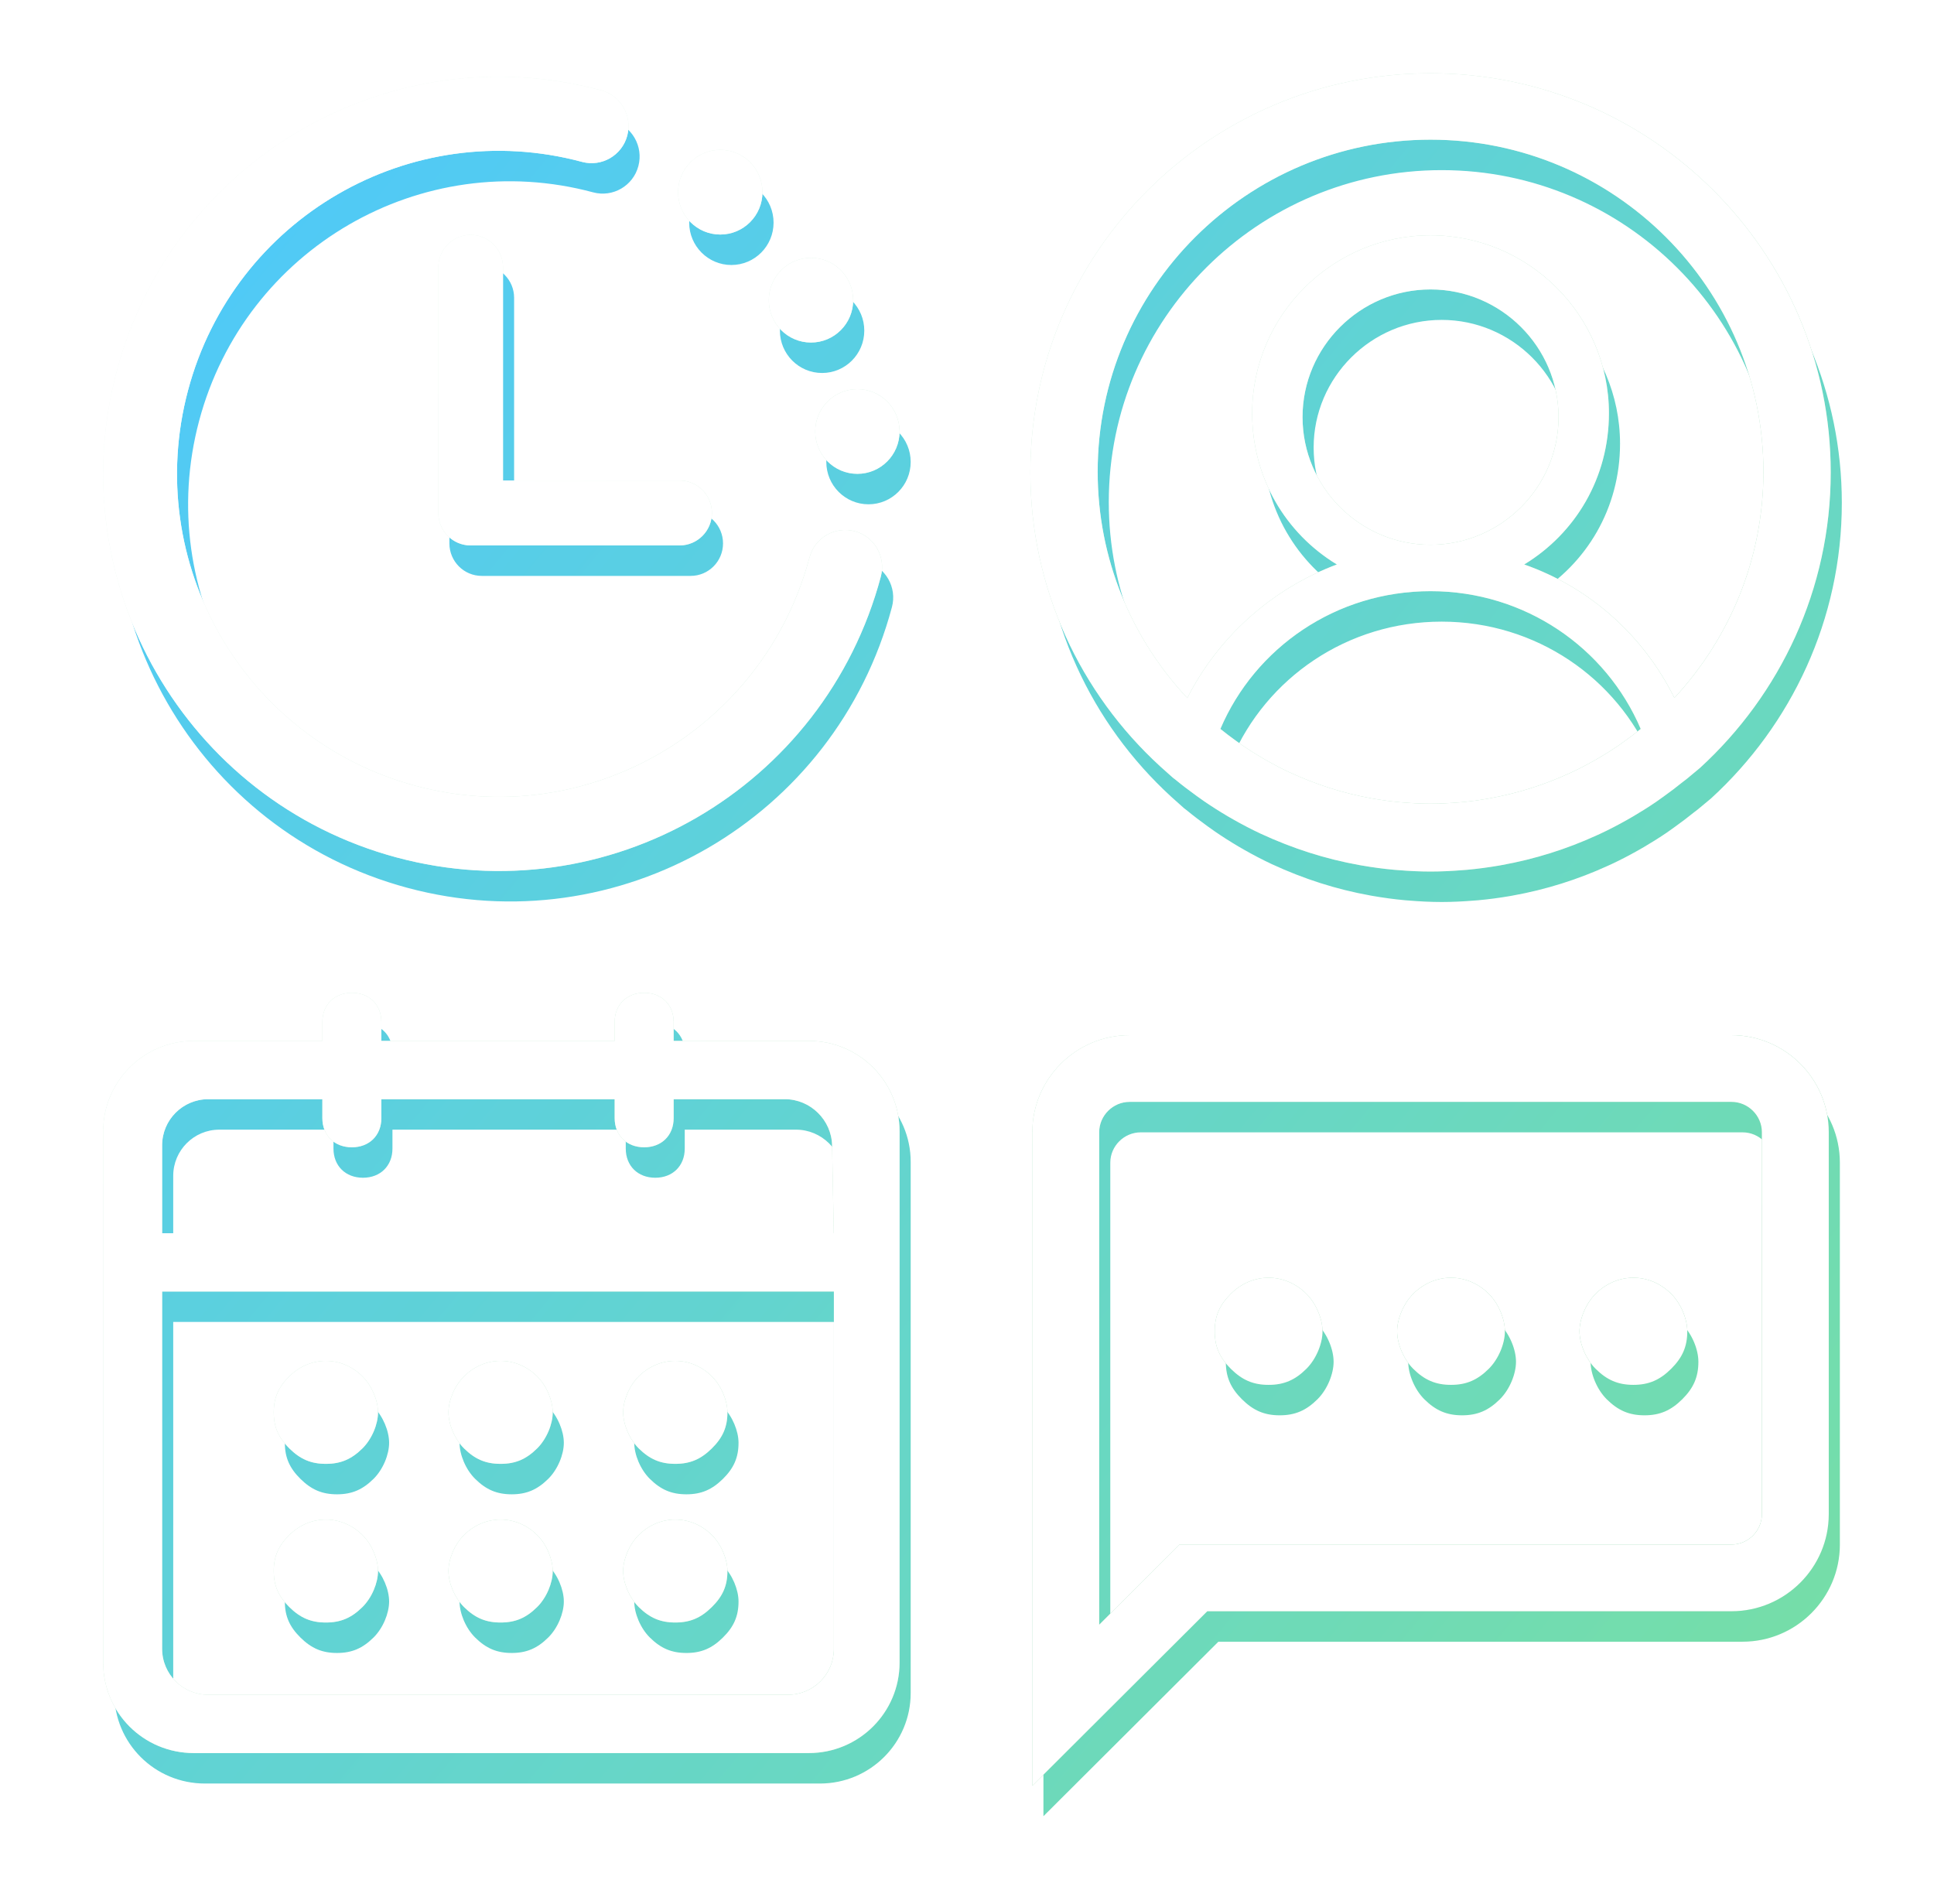 <?xml version="1.0" encoding="UTF-8"?>
<svg width="127px" height="125px" viewBox="0 0 127 125" version="1.1" xmlns="http://www.w3.org/2000/svg" xmlns:xlink="http://www.w3.org/1999/xlink">
    <!-- Generator: Sketch 44.1 (41455) - http://www.bohemiancoding.com/sketch -->
    <title>login_appicon</title>
    <desc>Created with Sketch.</desc>
    <defs>
        <filter x="-3.9%" y="-2.8%" width="107.8%" height="108.4%" filterUnits="objectBoundingBox" id="filter-1">
            <feOffset dx="0" dy="2" in="SourceAlpha" result="shadowOffsetOuter1"></feOffset>
            <feGaussianBlur stdDeviation="2" in="shadowOffsetOuter1" result="shadowBlurOuter1"></feGaussianBlur>
            <feColorMatrix values="0 0 0 0 0   0 0 0 0 0   0 0 0 0 0  0 0 0 0.201 0" type="matrix" in="shadowBlurOuter1" result="shadowMatrixOuter1"></feColorMatrix>
            <feMerge>
                <feMergeNode in="shadowMatrixOuter1"></feMergeNode>
                <feMergeNode in="SourceGraphic"></feMergeNode>
            </feMerge>
        </filter>
        <linearGradient x1="-3.991%" y1="6.233%" x2="105.178%" y2="96.626%" id="linearGradient-2">
            <stop stop-color="#00B0FF" offset="0%"></stop>
            <stop stop-color="#3FD27B" offset="100%"></stop>
        </linearGradient>
        <linearGradient x1="-3.177%" y1="6.907%" x2="105.178%" y2="96.626%" id="linearGradient-3">
            <stop stop-color="#FFFFFF" offset="0%"></stop>
            <stop stop-color="#2FAF63" offset="100%"></stop>
        </linearGradient>
    </defs>
    <g id="iStaff-Apps" stroke="none" stroke-width="1" fill="none" fill-rule="evenodd" opacity="0.7">
        <g id="Sign-Up" transform="translate(-124, -63)" fill-rule="nonzero">
            <g id="Group-4" transform="translate(98, 35)">
                <g id="Group-6">
                    <g id="Group-8">
                        <g id="Group-9" filter="url(#filter-1)" style="mix-blend-mode: soft-light;" transform="translate(0.729, 0)" fill="url(#linearGradient-2)">
                            <g id="Group" transform="translate(32.774, 32.307)">
                                <path d="M103.178,41.518 C106.798,37.611 109.025,32.393 109.025,26.664 C109.025,14.644 99.218,4.864 87.166,4.864 C75.113,4.864 65.307,14.644 65.307,26.664 C65.307,32.403 67.543,37.631 71.192,41.527 C73.22,37.534 76.725,34.362 81.015,32.757 C77.648,30.713 75.451,27.062 75.451,22.827 C75.451,16.402 80.723,11.144 87.166,11.144 C93.608,11.144 98.88,16.402 98.88,22.827 C98.88,27.062 96.683,30.713 93.316,32.757 C97.633,34.265 101.155,37.438 103.178,41.518 Z M100.966,43.554 C98.687,38.215 93.363,34.51 87.166,34.51 C80.967,34.51 75.643,38.215 73.365,43.555 C73.7,43.827 74.046,44.087 74.397,44.34 C74.525,44.432 74.654,44.525 74.785,44.616 C75.21,44.907 75.645,45.184 76.091,45.446 C76.188,45.503 76.285,45.559 76.383,45.614 C76.87,45.891 77.368,46.152 77.877,46.391 C79.651,47.212 81.423,47.777 83.277,48.111 C83.326,48.119 83.374,48.128 83.423,48.137 C83.999,48.236 84.581,48.315 85.17,48.368 C85.241,48.375 85.313,48.379 85.385,48.385 C85.972,48.433 86.565,48.464 87.166,48.464 C87.761,48.464 88.348,48.433 88.932,48.387 C89.006,48.38 89.08,48.376 89.154,48.37 C89.738,48.317 90.315,48.24 90.885,48.142 C90.934,48.134 90.984,48.125 91.033,48.115 C92.859,47.789 94.606,47.236 96.245,46.486 C96.306,46.459 96.367,46.432 96.427,46.404 C96.918,46.174 97.397,45.926 97.867,45.662 C97.984,45.596 98.1,45.53 98.216,45.461 C98.644,45.21 99.064,44.948 99.473,44.669 C99.62,44.569 99.763,44.463 99.909,44.359 C100.258,44.108 100.6,43.85 100.934,43.579 C100.944,43.571 100.955,43.562 100.966,43.554 Z M32.702,1.622 C33.995,1.969 34.763,3.304 34.416,4.602 C34.07,5.9 32.74,6.67 31.447,6.323 C20.178,3.291 8.594,10.005 5.575,21.317 C2.555,32.63 9.243,44.258 20.512,47.289 C31.782,50.32 43.365,43.607 46.385,32.294 C46.731,30.996 48.061,30.226 49.354,30.573 C50.647,30.921 51.415,32.256 51.068,33.554 C47.355,47.463 33.113,55.717 19.257,51.99 C5.401,48.263 -2.821,33.966 0.891,20.058 C4.604,6.149 18.846,-2.105 32.702,1.622 Z M37.852,27.242 C39.025,27.242 39.976,28.197 39.976,29.374 C39.976,30.552 39.025,31.507 37.852,31.507 L24.133,31.507 C22.959,31.507 22.008,30.552 22.008,29.374 L22.008,13.247 C22.008,12.07 22.959,11.115 24.133,11.115 C25.306,11.115 26.257,12.07 26.257,13.247 L26.257,27.242 L37.852,27.242 Z M40.525,11.093 C38.995,11.093 37.754,9.848 37.754,8.312 C37.754,6.776 38.995,5.531 40.525,5.531 C42.055,5.531 43.295,6.776 43.295,8.312 C43.295,9.848 42.055,11.093 40.525,11.093 Z M46.481,18.184 C44.951,18.184 43.711,16.939 43.711,15.403 C43.711,13.867 44.951,12.622 46.481,12.622 C48.011,12.622 49.252,13.867 49.252,15.403 C49.252,16.939 48.011,18.184 46.481,18.184 Z M49.529,26.806 C47.999,26.806 46.758,25.561 46.758,24.025 C46.758,22.489 47.999,21.244 49.529,21.244 C51.059,21.244 52.299,22.489 52.299,24.025 C52.299,25.561 51.059,26.806 49.529,26.806 Z M113.444,26.712 C113.444,34.383 110.121,41.294 104.863,46.112 L103.988,46.84 C103.901,46.913 103.806,46.975 103.717,47.047 C103.317,47.372 102.905,47.682 102.485,47.983 C102.31,48.109 102.137,48.236 101.961,48.356 C101.47,48.691 100.964,49.007 100.45,49.309 C100.31,49.391 100.171,49.471 100.03,49.55 C99.466,49.867 98.889,50.166 98.3,50.442 C98.227,50.476 98.154,50.508 98.081,50.541 C96.111,51.443 94.01,52.107 91.815,52.5 C91.756,52.511 91.696,52.522 91.637,52.532 C90.952,52.649 90.258,52.742 89.555,52.806 C89.467,52.813 89.378,52.818 89.289,52.826 C88.587,52.882 87.881,52.919 87.166,52.919 C86.443,52.919 85.73,52.882 85.025,52.824 C84.938,52.816 84.852,52.811 84.766,52.804 C84.058,52.74 83.359,52.644 82.667,52.525 C82.607,52.515 82.549,52.504 82.491,52.494 C80.262,52.093 78.132,51.413 76,50.427 C75.387,50.139 74.789,49.826 74.203,49.493 C74.086,49.426 73.968,49.36 73.852,49.291 C73.316,48.975 72.793,48.643 72.282,48.292 C72.125,48.184 71.97,48.072 71.815,47.961 C71.337,47.616 70.868,47.261 70.415,46.887 C70.36,46.841 70.3,46.803 70.244,46.756 L69.417,46.017 C64.178,41.224 60.887,34.344 60.887,26.712 C60.887,12.261 72.676,0.504 87.166,0.504 C101.655,0.504 113.444,12.261 113.444,26.712 Z M78.76,23.08 C78.76,27.69 82.543,31.463 87.166,31.463 C91.788,31.463 95.571,27.69 95.571,23.08 C95.571,18.47 91.788,14.698 87.166,14.698 C82.543,14.698 78.76,18.47 78.76,23.08 Z M46.353,64.039 C49.634,64.039 52.299,66.701 52.299,69.981 L52.299,104.86 C52.299,108.141 49.631,110.802 46.339,110.802 L5.96,110.802 C2.65,110.802 0,108.151 0,104.86 L7.17700033e-14,69.981 C7.97444481e-14,66.7 2.661,64.039 5.944,64.039 L14.395,64.039 L14.395,62.797 C14.395,61.663 15.187,60.882 16.332,60.882 C17.477,60.882 18.268,61.663 18.268,62.797 L18.268,64.039 L33.589,64.039 L33.589,62.797 C33.589,61.663 34.381,60.882 35.525,60.882 C36.67,60.882 37.462,61.663 37.462,62.797 L37.462,64.039 L46.353,64.039 Z M6.895,67.868 C5.23,67.868 3.872,69.226 3.872,70.898 L3.872,76.667 L47.978,76.667 L47.867,70.904 C47.835,69.237 46.443,67.868 44.774,67.868 L37.462,67.868 L37.462,69.111 C37.462,70.244 36.671,71.025 35.526,71.025 C34.381,71.025 33.589,70.244 33.589,69.111 L33.589,67.868 L18.268,67.868 L18.268,69.111 C18.268,70.244 17.476,71.025 16.332,71.025 C15.187,71.025 14.395,70.244 14.395,69.111 L14.395,67.868 L6.895,67.868 Z M14.626,91.811 C13.645,91.811 12.941,91.503 12.228,90.8 C11.516,90.096 11.202,89.4 11.202,88.431 C11.202,87.461 11.516,86.765 12.228,86.062 C13.596,84.713 15.656,84.713 17.023,86.062 C17.653,86.683 18.049,87.661 18.049,88.431 C18.049,89.2 17.653,90.178 17.023,90.8 C16.31,91.503 15.607,91.811 14.626,91.811 Z M26.098,91.811 C25.117,91.811 24.413,91.503 23.701,90.8 C23.071,90.178 22.675,89.2 22.675,88.431 C22.675,87.661 23.071,86.683 23.701,86.062 C25.068,84.713 27.128,84.713 28.495,86.062 C29.125,86.683 29.522,87.661 29.522,88.431 C29.522,89.2 29.125,90.178 28.495,90.8 C27.783,91.503 27.079,91.811 26.098,91.811 Z M35.173,90.8 C34.544,90.178 34.147,89.2 34.147,88.431 C34.147,87.661 34.544,86.683 35.173,86.062 C36.54,84.713 38.601,84.713 39.968,86.062 C40.597,86.683 40.994,87.661 40.994,88.431 C40.994,89.4 40.681,90.096 39.968,90.8 C39.255,91.503 38.551,91.811 37.571,91.811 C36.59,91.811 35.886,91.503 35.173,90.8 Z M14.626,102.229 C13.645,102.229 12.941,101.921 12.228,101.217 C11.516,100.514 11.202,99.818 11.202,98.849 C11.202,97.879 11.516,97.183 12.228,96.48 C13.596,95.131 15.656,95.131 17.023,96.48 C17.653,97.101 18.049,98.079 18.049,98.849 C18.049,99.618 17.653,100.596 17.023,101.217 C16.31,101.921 15.607,102.229 14.626,102.229 Z M26.098,102.229 C25.117,102.229 24.413,101.921 23.701,101.217 C23.071,100.596 22.675,99.618 22.675,98.849 C22.675,98.079 23.071,97.101 23.701,96.48 C25.068,95.131 27.128,95.131 28.495,96.48 C29.125,97.101 29.522,98.079 29.522,98.849 C29.522,99.618 29.125,100.596 28.495,101.217 C27.783,101.921 27.079,102.229 26.098,102.229 Z M35.173,101.217 C34.544,100.596 34.147,99.618 34.147,98.849 C34.147,98.079 34.544,97.101 35.173,96.48 C36.54,95.131 38.601,95.131 39.968,96.48 C40.597,97.101 40.994,98.079 40.994,98.849 C40.994,99.818 40.681,100.514 39.968,101.217 C39.255,101.921 38.551,102.229 37.571,102.229 C36.59,102.229 35.886,101.921 35.173,101.217 Z M3.872,103.953 C3.872,105.624 5.227,106.973 6.902,106.973 L44.955,106.973 C46.639,106.973 47.985,105.627 47.985,103.953 L47.985,80.495 L3.872,80.495 L3.872,103.953 Z M61.016,112.947 L61.016,70.034 C61.016,66.526 63.885,63.664 67.404,63.664 L106.928,63.664 C110.446,63.664 113.315,66.526 113.315,70.034 L113.315,95.118 C113.315,98.627 110.446,101.489 106.928,101.489 L72.505,101.489 L61.016,112.947 Z M70.686,97.109 L106.928,97.109 C108.02,97.109 108.924,96.208 108.924,95.118 L108.924,70.034 C108.924,68.945 108.02,68.044 106.928,68.044 L67.404,68.044 C66.311,68.044 65.407,68.945 65.407,70.034 L65.407,102.373 L70.686,97.109 Z M74.053,85.571 C73.316,84.838 72.993,84.116 72.993,83.107 C72.993,82.098 73.316,81.376 74.053,80.643 C75.467,79.239 77.597,79.239 79.011,80.644 C79.661,81.29 80.071,82.308 80.071,83.107 C80.071,83.906 79.661,84.925 79.011,85.571 C78.273,86.303 77.547,86.624 76.532,86.624 C75.517,86.624 74.791,86.303 74.053,85.571 Z M86.03,85.571 C85.38,84.925 84.97,83.906 84.97,83.107 C84.97,82.308 85.38,81.29 86.03,80.643 C87.444,79.239 89.574,79.239 90.988,80.644 C91.638,81.29 92.048,82.308 92.048,83.107 C92.048,83.906 91.638,84.925 90.988,85.571 C90.25,86.303 89.524,86.624 88.509,86.624 C87.494,86.624 86.768,86.303 86.03,85.571 Z M98.007,85.571 C97.357,84.925 96.947,83.906 96.947,83.107 C96.947,82.308 97.357,81.29 98.007,80.643 C99.421,79.239 101.551,79.239 102.965,80.644 C103.615,81.29 104.025,82.308 104.025,83.107 C104.025,84.116 103.702,84.838 102.965,85.571 C102.227,86.303 101.501,86.624 100.486,86.624 C99.471,86.624 98.745,86.303 98.007,85.571 Z" id="Combined-Shape"></path>
                            </g>
                        </g>
                        <g id="Group-9-Copy" style="mix-blend-mode: soft-light;" fill="url(#linearGradient-3)">
                            <g id="Group" transform="translate(32.774, 32.307)">
                                <path d="M103.178,41.518 C106.798,37.611 109.025,32.393 109.025,26.664 C109.025,14.644 99.218,4.864 87.166,4.864 C75.113,4.864 65.307,14.644 65.307,26.664 C65.307,32.403 67.543,37.631 71.192,41.527 C73.22,37.534 76.725,34.362 81.015,32.757 C77.648,30.713 75.451,27.062 75.451,22.827 C75.451,16.402 80.723,11.144 87.166,11.144 C93.608,11.144 98.88,16.402 98.88,22.827 C98.88,27.062 96.683,30.713 93.316,32.757 C97.633,34.265 101.155,37.438 103.178,41.518 Z M100.966,43.554 C98.687,38.215 93.363,34.51 87.166,34.51 C80.967,34.51 75.643,38.215 73.365,43.555 C73.7,43.827 74.046,44.087 74.397,44.34 C74.525,44.432 74.654,44.525 74.785,44.616 C75.21,44.907 75.645,45.184 76.091,45.446 C76.188,45.503 76.285,45.559 76.383,45.614 C76.87,45.891 77.368,46.152 77.877,46.391 C79.651,47.212 81.423,47.777 83.277,48.111 C83.326,48.119 83.374,48.128 83.423,48.137 C83.999,48.236 84.581,48.315 85.17,48.368 C85.241,48.375 85.313,48.379 85.385,48.385 C85.972,48.433 86.565,48.464 87.166,48.464 C87.761,48.464 88.348,48.433 88.932,48.387 C89.006,48.38 89.08,48.376 89.154,48.37 C89.738,48.317 90.315,48.24 90.885,48.142 C90.934,48.134 90.984,48.125 91.033,48.115 C92.859,47.789 94.606,47.236 96.245,46.486 C96.306,46.459 96.367,46.432 96.427,46.404 C96.918,46.174 97.397,45.926 97.867,45.662 C97.984,45.596 98.1,45.53 98.216,45.461 C98.644,45.21 99.064,44.948 99.473,44.669 C99.62,44.569 99.763,44.463 99.909,44.359 C100.258,44.108 100.6,43.85 100.934,43.579 C100.944,43.571 100.955,43.562 100.966,43.554 Z M32.702,1.622 C33.995,1.969 34.763,3.304 34.416,4.602 C34.07,5.9 32.74,6.67 31.447,6.323 C20.178,3.291 8.594,10.005 5.575,21.317 C2.555,32.63 9.243,44.258 20.512,47.289 C31.782,50.32 43.365,43.607 46.385,32.294 C46.731,30.996 48.061,30.226 49.354,30.573 C50.647,30.921 51.415,32.256 51.068,33.554 C47.355,47.463 33.113,55.717 19.257,51.99 C5.401,48.263 -2.821,33.966 0.891,20.058 C4.604,6.149 18.846,-2.105 32.702,1.622 Z M37.852,27.242 C39.025,27.242 39.976,28.197 39.976,29.374 C39.976,30.552 39.025,31.507 37.852,31.507 L24.133,31.507 C22.959,31.507 22.008,30.552 22.008,29.374 L22.008,13.247 C22.008,12.07 22.959,11.115 24.133,11.115 C25.306,11.115 26.257,12.07 26.257,13.247 L26.257,27.242 L37.852,27.242 Z M40.525,11.093 C38.995,11.093 37.754,9.848 37.754,8.312 C37.754,6.776 38.995,5.531 40.525,5.531 C42.055,5.531 43.295,6.776 43.295,8.312 C43.295,9.848 42.055,11.093 40.525,11.093 Z M46.481,18.184 C44.951,18.184 43.711,16.939 43.711,15.403 C43.711,13.867 44.951,12.622 46.481,12.622 C48.011,12.622 49.252,13.867 49.252,15.403 C49.252,16.939 48.011,18.184 46.481,18.184 Z M49.529,26.806 C47.999,26.806 46.758,25.561 46.758,24.025 C46.758,22.489 47.999,21.244 49.529,21.244 C51.059,21.244 52.299,22.489 52.299,24.025 C52.299,25.561 51.059,26.806 49.529,26.806 Z M113.444,26.712 C113.444,34.383 110.121,41.294 104.863,46.112 L103.988,46.84 C103.901,46.913 103.806,46.975 103.717,47.047 C103.317,47.372 102.905,47.682 102.485,47.983 C102.31,48.109 102.137,48.236 101.961,48.356 C101.47,48.691 100.964,49.007 100.45,49.309 C100.31,49.391 100.171,49.471 100.03,49.55 C99.466,49.867 98.889,50.166 98.3,50.442 C98.227,50.476 98.154,50.508 98.081,50.541 C96.111,51.443 94.01,52.107 91.815,52.5 C91.756,52.511 91.696,52.522 91.637,52.532 C90.952,52.649 90.258,52.742 89.555,52.806 C89.467,52.813 89.378,52.818 89.289,52.826 C88.587,52.882 87.881,52.919 87.166,52.919 C86.443,52.919 85.73,52.882 85.025,52.824 C84.938,52.816 84.852,52.811 84.766,52.804 C84.058,52.74 83.359,52.644 82.667,52.525 C82.607,52.515 82.549,52.504 82.491,52.494 C80.262,52.093 78.132,51.413 76,50.427 C75.387,50.139 74.789,49.826 74.203,49.493 C74.086,49.426 73.968,49.36 73.852,49.291 C73.316,48.975 72.793,48.643 72.282,48.292 C72.125,48.184 71.97,48.072 71.815,47.961 C71.337,47.616 70.868,47.261 70.415,46.887 C70.36,46.841 70.3,46.803 70.244,46.756 L69.417,46.017 C64.178,41.224 60.887,34.344 60.887,26.712 C60.887,12.261 72.676,0.504 87.166,0.504 C101.655,0.504 113.444,12.261 113.444,26.712 Z M78.76,23.08 C78.76,27.69 82.543,31.463 87.166,31.463 C91.788,31.463 95.571,27.69 95.571,23.08 C95.571,18.47 91.788,14.698 87.166,14.698 C82.543,14.698 78.76,18.47 78.76,23.08 Z M46.353,64.039 C49.634,64.039 52.299,66.701 52.299,69.981 L52.299,104.86 C52.299,108.141 49.631,110.802 46.339,110.802 L5.96,110.802 C2.65,110.802 0,108.151 0,104.86 L7.17700033e-14,69.981 C7.97444481e-14,66.7 2.661,64.039 5.944,64.039 L14.395,64.039 L14.395,62.797 C14.395,61.663 15.187,60.882 16.332,60.882 C17.477,60.882 18.268,61.663 18.268,62.797 L18.268,64.039 L33.589,64.039 L33.589,62.797 C33.589,61.663 34.381,60.882 35.525,60.882 C36.67,60.882 37.462,61.663 37.462,62.797 L37.462,64.039 L46.353,64.039 Z M6.895,67.868 C5.23,67.868 3.872,69.226 3.872,70.898 L3.872,76.667 L47.978,76.667 L47.867,70.904 C47.835,69.237 46.443,67.868 44.774,67.868 L37.462,67.868 L37.462,69.111 C37.462,70.244 36.671,71.025 35.526,71.025 C34.381,71.025 33.589,70.244 33.589,69.111 L33.589,67.868 L18.268,67.868 L18.268,69.111 C18.268,70.244 17.476,71.025 16.332,71.025 C15.187,71.025 14.395,70.244 14.395,69.111 L14.395,67.868 L6.895,67.868 Z M14.626,91.811 C13.645,91.811 12.941,91.503 12.228,90.8 C11.516,90.096 11.202,89.4 11.202,88.431 C11.202,87.461 11.516,86.765 12.228,86.062 C13.596,84.713 15.656,84.713 17.023,86.062 C17.653,86.683 18.049,87.661 18.049,88.431 C18.049,89.2 17.653,90.178 17.023,90.8 C16.31,91.503 15.607,91.811 14.626,91.811 Z M26.098,91.811 C25.117,91.811 24.413,91.503 23.701,90.8 C23.071,90.178 22.675,89.2 22.675,88.431 C22.675,87.661 23.071,86.683 23.701,86.062 C25.068,84.713 27.128,84.713 28.495,86.062 C29.125,86.683 29.522,87.661 29.522,88.431 C29.522,89.2 29.125,90.178 28.495,90.8 C27.783,91.503 27.079,91.811 26.098,91.811 Z M35.173,90.8 C34.544,90.178 34.147,89.2 34.147,88.431 C34.147,87.661 34.544,86.683 35.173,86.062 C36.54,84.713 38.601,84.713 39.968,86.062 C40.597,86.683 40.994,87.661 40.994,88.431 C40.994,89.4 40.681,90.096 39.968,90.8 C39.255,91.503 38.551,91.811 37.571,91.811 C36.59,91.811 35.886,91.503 35.173,90.8 Z M14.626,102.229 C13.645,102.229 12.941,101.921 12.228,101.217 C11.516,100.514 11.202,99.818 11.202,98.849 C11.202,97.879 11.516,97.183 12.228,96.48 C13.596,95.131 15.656,95.131 17.023,96.48 C17.653,97.101 18.049,98.079 18.049,98.849 C18.049,99.618 17.653,100.596 17.023,101.217 C16.31,101.921 15.607,102.229 14.626,102.229 Z M26.098,102.229 C25.117,102.229 24.413,101.921 23.701,101.217 C23.071,100.596 22.675,99.618 22.675,98.849 C22.675,98.079 23.071,97.101 23.701,96.48 C25.068,95.131 27.128,95.131 28.495,96.48 C29.125,97.101 29.522,98.079 29.522,98.849 C29.522,99.618 29.125,100.596 28.495,101.217 C27.783,101.921 27.079,102.229 26.098,102.229 Z M35.173,101.217 C34.544,100.596 34.147,99.618 34.147,98.849 C34.147,98.079 34.544,97.101 35.173,96.48 C36.54,95.131 38.601,95.131 39.968,96.48 C40.597,97.101 40.994,98.079 40.994,98.849 C40.994,99.818 40.681,100.514 39.968,101.217 C39.255,101.921 38.551,102.229 37.571,102.229 C36.59,102.229 35.886,101.921 35.173,101.217 Z M3.872,103.953 C3.872,105.624 5.227,106.973 6.902,106.973 L44.955,106.973 C46.639,106.973 47.985,105.627 47.985,103.953 L47.985,80.495 L3.872,80.495 L3.872,103.953 Z M61.016,112.947 L61.016,70.034 C61.016,66.526 63.885,63.664 67.404,63.664 L106.928,63.664 C110.446,63.664 113.315,66.526 113.315,70.034 L113.315,95.118 C113.315,98.627 110.446,101.489 106.928,101.489 L72.505,101.489 L61.016,112.947 Z M70.686,97.109 L106.928,97.109 C108.02,97.109 108.924,96.208 108.924,95.118 L108.924,70.034 C108.924,68.945 108.02,68.044 106.928,68.044 L67.404,68.044 C66.311,68.044 65.407,68.945 65.407,70.034 L65.407,102.373 L70.686,97.109 Z M74.053,85.571 C73.316,84.838 72.993,84.116 72.993,83.107 C72.993,82.098 73.316,81.376 74.053,80.643 C75.467,79.239 77.597,79.239 79.011,80.644 C79.661,81.29 80.071,82.308 80.071,83.107 C80.071,83.906 79.661,84.925 79.011,85.571 C78.273,86.303 77.547,86.624 76.532,86.624 C75.517,86.624 74.791,86.303 74.053,85.571 Z M86.03,85.571 C85.38,84.925 84.97,83.906 84.97,83.107 C84.97,82.308 85.38,81.29 86.03,80.643 C87.444,79.239 89.574,79.239 90.988,80.644 C91.638,81.29 92.048,82.308 92.048,83.107 C92.048,83.906 91.638,84.925 90.988,85.571 C90.25,86.303 89.524,86.624 88.509,86.624 C87.494,86.624 86.768,86.303 86.03,85.571 Z M98.007,85.571 C97.357,84.925 96.947,83.906 96.947,83.107 C96.947,82.308 97.357,81.29 98.007,80.643 C99.421,79.239 101.551,79.239 102.965,80.644 C103.615,81.29 104.025,82.308 104.025,83.107 C104.025,84.116 103.702,84.838 102.965,85.571 C102.227,86.303 101.501,86.624 100.486,86.624 C99.471,86.624 98.745,86.303 98.007,85.571 Z" id="Combined-Shape"></path>
                            </g>
                        </g>
                        <g id="Group-9-Copy-2" style="mix-blend-mode: darken;" fill="#FFFFFF">
                            <g id="Group" transform="translate(32.774, 32.307)">
                                <path d="M103.178,41.518 C106.798,37.611 109.025,32.393 109.025,26.664 C109.025,14.644 99.218,4.864 87.166,4.864 C75.113,4.864 65.307,14.644 65.307,26.664 C65.307,32.403 67.543,37.631 71.192,41.527 C73.22,37.534 76.725,34.362 81.015,32.757 C77.648,30.713 75.451,27.062 75.451,22.827 C75.451,16.402 80.723,11.144 87.166,11.144 C93.608,11.144 98.88,16.402 98.88,22.827 C98.88,27.062 96.683,30.713 93.316,32.757 C97.633,34.265 101.155,37.438 103.178,41.518 Z M100.966,43.554 C98.687,38.215 93.363,34.51 87.166,34.51 C80.967,34.51 75.643,38.215 73.365,43.555 C73.7,43.827 74.046,44.087 74.397,44.34 C74.525,44.432 74.654,44.525 74.785,44.616 C75.21,44.907 75.645,45.184 76.091,45.446 C76.188,45.503 76.285,45.559 76.383,45.614 C76.87,45.891 77.368,46.152 77.877,46.391 C79.651,47.212 81.423,47.777 83.277,48.111 C83.326,48.119 83.374,48.128 83.423,48.137 C83.999,48.236 84.581,48.315 85.17,48.368 C85.241,48.375 85.313,48.379 85.385,48.385 C85.972,48.433 86.565,48.464 87.166,48.464 C87.761,48.464 88.348,48.433 88.932,48.387 C89.006,48.38 89.08,48.376 89.154,48.37 C89.738,48.317 90.315,48.24 90.885,48.142 C90.934,48.134 90.984,48.125 91.033,48.115 C92.859,47.789 94.606,47.236 96.245,46.486 C96.306,46.459 96.367,46.432 96.427,46.404 C96.918,46.174 97.397,45.926 97.867,45.662 C97.984,45.596 98.1,45.53 98.216,45.461 C98.644,45.21 99.064,44.948 99.473,44.669 C99.62,44.569 99.763,44.463 99.909,44.359 C100.258,44.108 100.6,43.85 100.934,43.579 C100.944,43.571 100.955,43.562 100.966,43.554 Z M32.702,1.622 C33.995,1.969 34.763,3.304 34.416,4.602 C34.07,5.9 32.74,6.67 31.447,6.323 C20.178,3.291 8.594,10.005 5.575,21.317 C2.555,32.63 9.243,44.258 20.512,47.289 C31.782,50.32 43.365,43.607 46.385,32.294 C46.731,30.996 48.061,30.226 49.354,30.573 C50.647,30.921 51.415,32.256 51.068,33.554 C47.355,47.463 33.113,55.717 19.257,51.99 C5.401,48.263 -2.821,33.966 0.891,20.058 C4.604,6.149 18.846,-2.105 32.702,1.622 Z M37.852,27.242 C39.025,27.242 39.976,28.197 39.976,29.374 C39.976,30.552 39.025,31.507 37.852,31.507 L24.133,31.507 C22.959,31.507 22.008,30.552 22.008,29.374 L22.008,13.247 C22.008,12.07 22.959,11.115 24.133,11.115 C25.306,11.115 26.257,12.07 26.257,13.247 L26.257,27.242 L37.852,27.242 Z M40.525,11.093 C38.995,11.093 37.754,9.848 37.754,8.312 C37.754,6.776 38.995,5.531 40.525,5.531 C42.055,5.531 43.295,6.776 43.295,8.312 C43.295,9.848 42.055,11.093 40.525,11.093 Z M46.481,18.184 C44.951,18.184 43.711,16.939 43.711,15.403 C43.711,13.867 44.951,12.622 46.481,12.622 C48.011,12.622 49.252,13.867 49.252,15.403 C49.252,16.939 48.011,18.184 46.481,18.184 Z M49.529,26.806 C47.999,26.806 46.758,25.561 46.758,24.025 C46.758,22.489 47.999,21.244 49.529,21.244 C51.059,21.244 52.299,22.489 52.299,24.025 C52.299,25.561 51.059,26.806 49.529,26.806 Z M113.444,26.712 C113.444,34.383 110.121,41.294 104.863,46.112 L103.988,46.84 C103.901,46.913 103.806,46.975 103.717,47.047 C103.317,47.372 102.905,47.682 102.485,47.983 C102.31,48.109 102.137,48.236 101.961,48.356 C101.47,48.691 100.964,49.007 100.45,49.309 C100.31,49.391 100.171,49.471 100.03,49.55 C99.466,49.867 98.889,50.166 98.3,50.442 C98.227,50.476 98.154,50.508 98.081,50.541 C96.111,51.443 94.01,52.107 91.815,52.5 C91.756,52.511 91.696,52.522 91.637,52.532 C90.952,52.649 90.258,52.742 89.555,52.806 C89.467,52.813 89.378,52.818 89.289,52.826 C88.587,52.882 87.881,52.919 87.166,52.919 C86.443,52.919 85.73,52.882 85.025,52.824 C84.938,52.816 84.852,52.811 84.766,52.804 C84.058,52.74 83.359,52.644 82.667,52.525 C82.607,52.515 82.549,52.504 82.491,52.494 C80.262,52.093 78.132,51.413 76,50.427 C75.387,50.139 74.789,49.826 74.203,49.493 C74.086,49.426 73.968,49.36 73.852,49.291 C73.316,48.975 72.793,48.643 72.282,48.292 C72.125,48.184 71.97,48.072 71.815,47.961 C71.337,47.616 70.868,47.261 70.415,46.887 C70.36,46.841 70.3,46.803 70.244,46.756 L69.417,46.017 C64.178,41.224 60.887,34.344 60.887,26.712 C60.887,12.261 72.676,0.504 87.166,0.504 C101.655,0.504 113.444,12.261 113.444,26.712 Z M78.76,23.08 C78.76,27.69 82.543,31.463 87.166,31.463 C91.788,31.463 95.571,27.69 95.571,23.08 C95.571,18.47 91.788,14.698 87.166,14.698 C82.543,14.698 78.76,18.47 78.76,23.08 Z M46.353,64.039 C49.634,64.039 52.299,66.701 52.299,69.981 L52.299,104.86 C52.299,108.141 49.631,110.802 46.339,110.802 L5.96,110.802 C2.65,110.802 0,108.151 0,104.86 L7.17700033e-14,69.981 C7.97444481e-14,66.7 2.661,64.039 5.944,64.039 L14.395,64.039 L14.395,62.797 C14.395,61.663 15.187,60.882 16.332,60.882 C17.477,60.882 18.268,61.663 18.268,62.797 L18.268,64.039 L33.589,64.039 L33.589,62.797 C33.589,61.663 34.381,60.882 35.525,60.882 C36.67,60.882 37.462,61.663 37.462,62.797 L37.462,64.039 L46.353,64.039 Z M6.895,67.868 C5.23,67.868 3.872,69.226 3.872,70.898 L3.872,76.667 L47.978,76.667 L47.867,70.904 C47.835,69.237 46.443,67.868 44.774,67.868 L37.462,67.868 L37.462,69.111 C37.462,70.244 36.671,71.025 35.526,71.025 C34.381,71.025 33.589,70.244 33.589,69.111 L33.589,67.868 L18.268,67.868 L18.268,69.111 C18.268,70.244 17.476,71.025 16.332,71.025 C15.187,71.025 14.395,70.244 14.395,69.111 L14.395,67.868 L6.895,67.868 Z M14.626,91.811 C13.645,91.811 12.941,91.503 12.228,90.8 C11.516,90.096 11.202,89.4 11.202,88.431 C11.202,87.461 11.516,86.765 12.228,86.062 C13.596,84.713 15.656,84.713 17.023,86.062 C17.653,86.683 18.049,87.661 18.049,88.431 C18.049,89.2 17.653,90.178 17.023,90.8 C16.31,91.503 15.607,91.811 14.626,91.811 Z M26.098,91.811 C25.117,91.811 24.413,91.503 23.701,90.8 C23.071,90.178 22.675,89.2 22.675,88.431 C22.675,87.661 23.071,86.683 23.701,86.062 C25.068,84.713 27.128,84.713 28.495,86.062 C29.125,86.683 29.522,87.661 29.522,88.431 C29.522,89.2 29.125,90.178 28.495,90.8 C27.783,91.503 27.079,91.811 26.098,91.811 Z M35.173,90.8 C34.544,90.178 34.147,89.2 34.147,88.431 C34.147,87.661 34.544,86.683 35.173,86.062 C36.54,84.713 38.601,84.713 39.968,86.062 C40.597,86.683 40.994,87.661 40.994,88.431 C40.994,89.4 40.681,90.096 39.968,90.8 C39.255,91.503 38.551,91.811 37.571,91.811 C36.59,91.811 35.886,91.503 35.173,90.8 Z M14.626,102.229 C13.645,102.229 12.941,101.921 12.228,101.217 C11.516,100.514 11.202,99.818 11.202,98.849 C11.202,97.879 11.516,97.183 12.228,96.48 C13.596,95.131 15.656,95.131 17.023,96.48 C17.653,97.101 18.049,98.079 18.049,98.849 C18.049,99.618 17.653,100.596 17.023,101.217 C16.31,101.921 15.607,102.229 14.626,102.229 Z M26.098,102.229 C25.117,102.229 24.413,101.921 23.701,101.217 C23.071,100.596 22.675,99.618 22.675,98.849 C22.675,98.079 23.071,97.101 23.701,96.48 C25.068,95.131 27.128,95.131 28.495,96.48 C29.125,97.101 29.522,98.079 29.522,98.849 C29.522,99.618 29.125,100.596 28.495,101.217 C27.783,101.921 27.079,102.229 26.098,102.229 Z M35.173,101.217 C34.544,100.596 34.147,99.618 34.147,98.849 C34.147,98.079 34.544,97.101 35.173,96.48 C36.54,95.131 38.601,95.131 39.968,96.48 C40.597,97.101 40.994,98.079 40.994,98.849 C40.994,99.818 40.681,100.514 39.968,101.217 C39.255,101.921 38.551,102.229 37.571,102.229 C36.59,102.229 35.886,101.921 35.173,101.217 Z M3.872,103.953 C3.872,105.624 5.227,106.973 6.902,106.973 L44.955,106.973 C46.639,106.973 47.985,105.627 47.985,103.953 L47.985,80.495 L3.872,80.495 L3.872,103.953 Z M61.016,112.947 L61.016,70.034 C61.016,66.526 63.885,63.664 67.404,63.664 L106.928,63.664 C110.446,63.664 113.315,66.526 113.315,70.034 L113.315,95.118 C113.315,98.627 110.446,101.489 106.928,101.489 L72.505,101.489 L61.016,112.947 Z M70.686,97.109 L106.928,97.109 C108.02,97.109 108.924,96.208 108.924,95.118 L108.924,70.034 C108.924,68.945 108.02,68.044 106.928,68.044 L67.404,68.044 C66.311,68.044 65.407,68.945 65.407,70.034 L65.407,102.373 L70.686,97.109 Z M74.053,85.571 C73.316,84.838 72.993,84.116 72.993,83.107 C72.993,82.098 73.316,81.376 74.053,80.643 C75.467,79.239 77.597,79.239 79.011,80.644 C79.661,81.29 80.071,82.308 80.071,83.107 C80.071,83.906 79.661,84.925 79.011,85.571 C78.273,86.303 77.547,86.624 76.532,86.624 C75.517,86.624 74.791,86.303 74.053,85.571 Z M86.03,85.571 C85.38,84.925 84.97,83.906 84.97,83.107 C84.97,82.308 85.38,81.29 86.03,80.643 C87.444,79.239 89.574,79.239 90.988,80.644 C91.638,81.29 92.048,82.308 92.048,83.107 C92.048,83.906 91.638,84.925 90.988,85.571 C90.25,86.303 89.524,86.624 88.509,86.624 C87.494,86.624 86.768,86.303 86.03,85.571 Z M98.007,85.571 C97.357,84.925 96.947,83.906 96.947,83.107 C96.947,82.308 97.357,81.29 98.007,80.643 C99.421,79.239 101.551,79.239 102.965,80.644 C103.615,81.29 104.025,82.308 104.025,83.107 C104.025,84.116 103.702,84.838 102.965,85.571 C102.227,86.303 101.501,86.624 100.486,86.624 C99.471,86.624 98.745,86.303 98.007,85.571 Z" id="Combined-Shape"></path>
                            </g>
                        </g>
                    </g>
                </g>
            </g>
        </g>
    </g>
</svg>